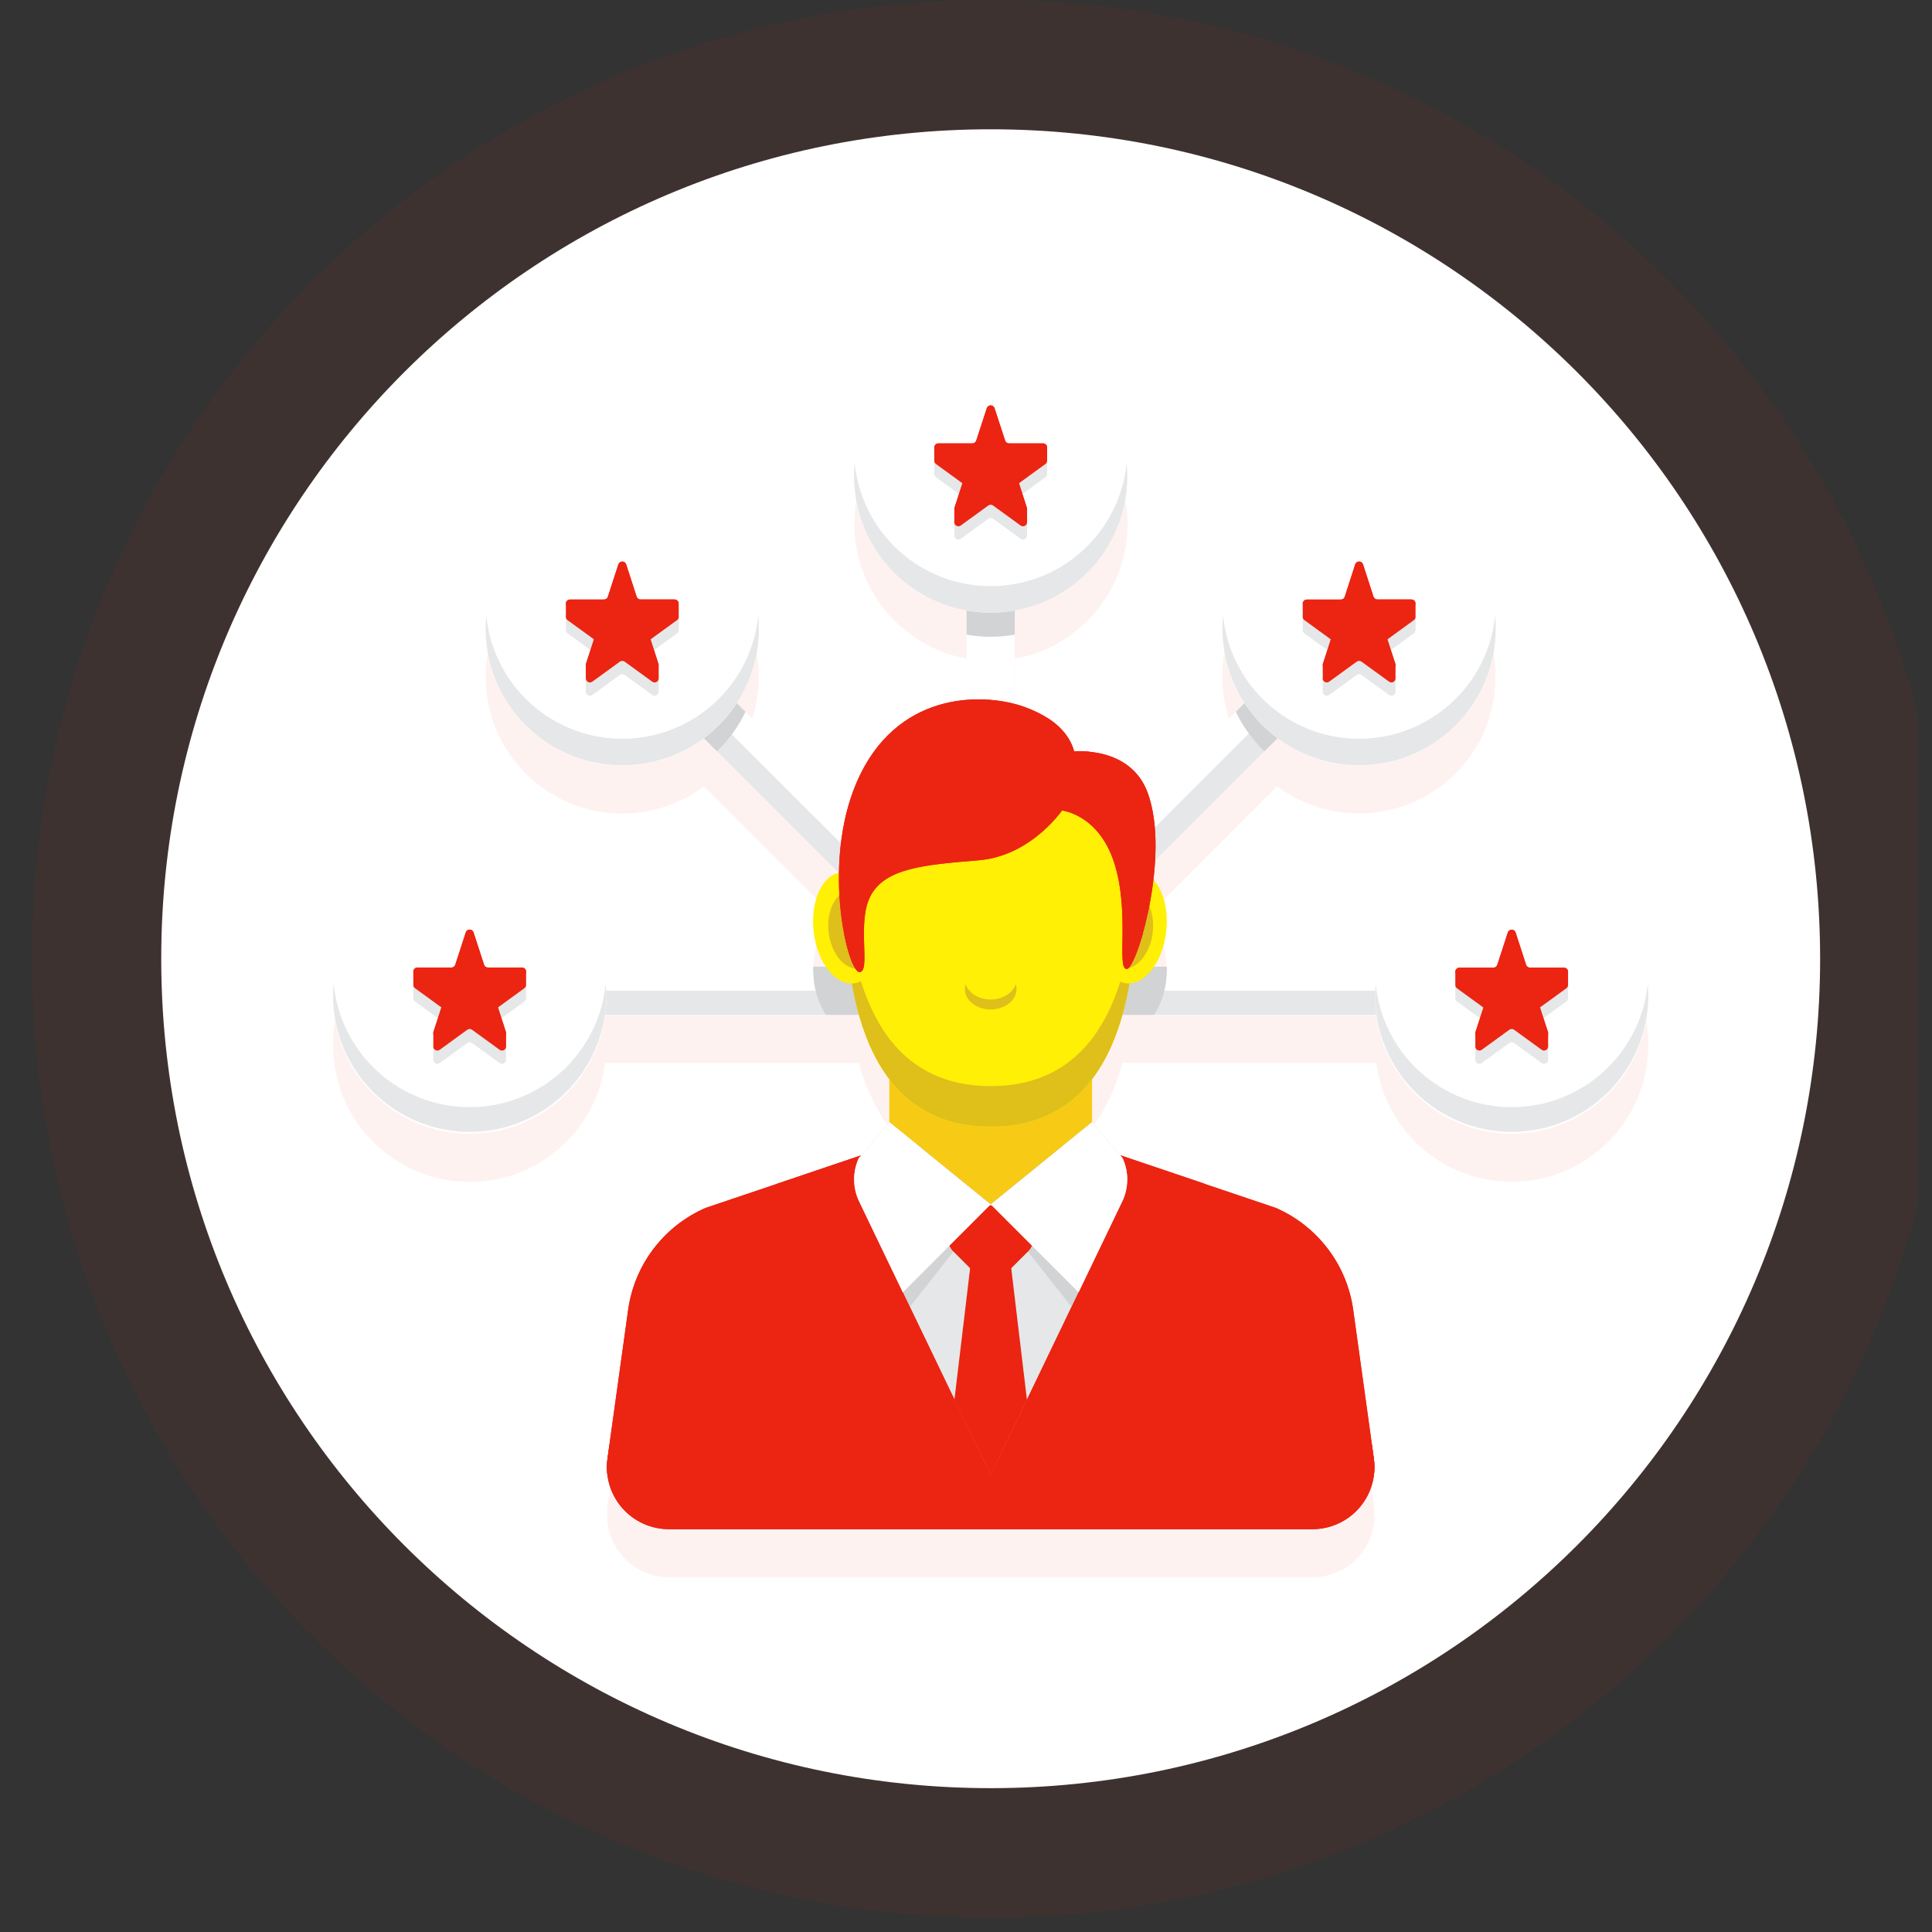 <svg width="86" height="86" viewBox="0 0 86 86" fill="none" xmlns="http://www.w3.org/2000/svg">
<rect x="0" y="0" width="86" height="86" fill="#333333" stroke="none"/>
<g clip-path="url(#clip0_3_15)">
<path d="M44.099 85.352C67.668 85.352 86.775 66.245 86.775 42.676C86.775 19.107 67.668 0 44.099 0C20.529 0 1.423 19.107 1.423 42.676C1.423 66.245 20.529 85.352 44.099 85.352Z" fill="#EC2412" fill-opacity="0.06"/>
<path d="M44.099 79.597C64.49 79.597 81.02 63.067 81.02 42.676C81.02 22.285 64.49 5.755 44.099 5.755C23.708 5.755 7.177 22.285 7.177 42.676C7.177 63.067 23.708 79.597 44.099 79.597Z" fill="white"/>
<path d="M73.371 46.526C73.371 46.492 73.371 46.459 73.371 46.426C73.371 46.359 73.371 46.294 73.371 46.228C73.302 44.758 72.702 43.363 71.683 42.302C70.663 41.24 69.294 40.584 67.828 40.455C66.362 40.327 64.898 40.734 63.709 41.601C62.521 42.469 61.687 43.738 61.362 45.173H51.373C51.67 44.706 51.854 44.175 51.909 43.623C52.023 42.658 51.782 41.775 51.336 41.314C51.337 41.308 51.337 41.302 51.336 41.296C51.336 41.266 51.344 41.236 51.347 41.206C51.35 41.176 51.347 41.161 51.355 41.138L51.364 41.046L51.371 40.98C51.371 40.948 51.377 40.916 51.379 40.884L51.386 40.821C51.386 40.786 51.391 40.75 51.393 40.714C51.395 40.677 51.393 40.677 51.393 40.659C51.393 40.616 51.4 40.573 51.402 40.529C51.402 40.52 51.402 40.51 51.402 40.5V40.453L56.851 35.004C57.818 35.725 58.978 36.142 60.182 36.201C60.29 36.206 60.391 36.209 60.495 36.209C61.294 36.21 62.085 36.053 62.823 35.748C63.562 35.442 64.232 34.993 64.796 34.427C64.876 34.348 64.952 34.266 65.026 34.184C65.049 34.158 65.072 34.13 65.096 34.103C65.145 34.047 65.193 33.99 65.24 33.932L65.317 33.832C65.358 33.778 65.399 33.725 65.439 33.67C65.465 33.635 65.489 33.598 65.514 33.563C65.55 33.508 65.587 33.456 65.621 33.4L65.691 33.293C65.724 33.237 65.757 33.185 65.788 33.124C65.81 33.088 65.831 33.05 65.852 33.017C65.883 32.958 65.914 32.898 65.943 32.838C65.961 32.803 65.979 32.767 65.995 32.731C66.028 32.663 66.058 32.595 66.086 32.526C66.099 32.497 66.112 32.469 66.124 32.44C66.164 32.342 66.202 32.243 66.231 32.143C66.266 32.045 66.297 31.945 66.327 31.845C66.335 31.815 66.343 31.784 66.35 31.754C66.371 31.683 66.389 31.611 66.406 31.54C66.415 31.503 66.422 31.466 66.431 31.432C66.445 31.366 66.459 31.3 66.47 31.234C66.478 31.195 66.484 31.156 66.49 31.117C66.5 31.052 66.51 30.987 66.519 30.922C66.519 30.883 66.528 30.844 66.532 30.804C66.54 30.738 66.545 30.672 66.551 30.606C66.551 30.567 66.557 30.529 66.559 30.491C66.559 30.421 66.566 30.352 66.567 30.282V30.175C66.567 30.094 66.567 30.014 66.567 29.933C66.567 29.91 66.567 29.886 66.567 29.863C66.495 28.299 65.823 26.824 64.692 25.743C63.56 24.662 62.055 24.059 60.49 24.059C58.925 24.059 57.421 24.662 56.289 25.743C55.157 26.824 54.486 28.299 54.414 29.863C54.414 29.886 54.414 29.911 54.414 29.934C54.414 30.015 54.414 30.094 54.414 30.175C54.414 30.21 54.414 30.244 54.414 30.282C54.414 30.35 54.414 30.42 54.422 30.49C54.422 30.528 54.428 30.567 54.431 30.605C54.431 30.671 54.442 30.736 54.448 30.802C54.448 30.841 54.458 30.882 54.463 30.922C54.472 30.986 54.481 31.051 54.491 31.116C54.497 31.155 54.504 31.194 54.511 31.234C54.523 31.299 54.537 31.365 54.551 31.43C54.559 31.468 54.567 31.505 54.576 31.537C54.592 31.608 54.611 31.679 54.63 31.752L54.655 31.844C54.684 31.943 54.715 32.041 54.749 32.139V32.144C54.785 32.244 54.822 32.343 54.863 32.441C54.875 32.47 54.888 32.499 54.901 32.528C54.929 32.596 54.96 32.664 54.991 32.732L55.044 32.839C55.073 32.898 55.103 32.958 55.135 33.017L55.198 33.13C55.23 33.185 55.262 33.237 55.296 33.297C55.319 33.334 55.342 33.371 55.366 33.404C55.376 33.418 55.383 33.432 55.393 33.446L55.006 33.833L51.162 37.677C51.156 37.66 51.151 37.644 51.147 37.628C51.142 37.612 51.137 37.597 51.132 37.582C51.118 37.538 51.103 37.495 51.087 37.452C51.02 37.265 50.933 37.085 50.828 36.916C50.771 36.824 50.708 36.737 50.639 36.653C50.593 36.597 50.547 36.546 50.499 36.493C50.451 36.441 50.419 36.413 50.377 36.376C50.318 36.322 50.257 36.274 50.194 36.226C50.132 36.179 50.057 36.127 49.985 36.083C49.897 36.029 49.806 35.98 49.712 35.935C49.337 35.761 48.936 35.653 48.525 35.613L48.428 35.605H48.4H48.324H48.307H48.224H47.973H47.922H47.869H47.84H47.834H47.819H47.811L47.798 35.562L47.791 35.541L47.766 35.461L47.759 35.445C47.743 35.4 47.726 35.356 47.708 35.312V35.301L47.698 35.28L47.692 35.265C47.679 35.236 47.664 35.207 47.649 35.177L47.642 35.164C47.62 35.121 47.596 35.078 47.572 35.036C47.572 35.031 47.564 35.024 47.56 35.018L47.551 35.005V34.996C47.53 34.963 47.508 34.931 47.486 34.899L47.48 34.891C47.452 34.851 47.422 34.81 47.388 34.77L47.371 34.748L47.364 34.739C47.299 34.661 47.229 34.587 47.156 34.516L47.132 34.494C47.091 34.456 47.05 34.419 47.007 34.386L46.995 34.377C46.954 34.342 46.911 34.309 46.867 34.277L46.839 34.256C46.792 34.22 46.743 34.186 46.692 34.148L46.666 34.131C46.62 34.101 46.571 34.071 46.522 34.042L46.493 34.024C46.437 33.992 46.386 33.961 46.321 33.93L46.283 33.909L46.112 33.826L46.089 33.815C46.024 33.785 45.958 33.756 45.89 33.727L45.842 33.708C45.771 33.679 45.7 33.651 45.628 33.624C45.49 33.574 45.339 33.528 45.179 33.485V29.32C45.86 29.199 46.514 28.962 47.115 28.62C47.222 28.561 47.32 28.499 47.419 28.434C47.694 28.256 47.954 28.056 48.197 27.836C48.341 27.705 48.479 27.568 48.61 27.423C48.675 27.351 48.739 27.277 48.801 27.202C49.703 26.115 50.196 24.746 50.196 23.334C50.196 23.317 50.196 23.301 50.196 23.285C50.196 23.202 50.196 23.118 50.189 23.035C50.111 21.476 49.438 20.007 48.307 18.931C47.176 17.855 45.675 17.255 44.114 17.255C42.553 17.255 41.051 17.855 39.92 18.931C38.79 20.007 38.116 21.476 38.038 23.035C38.038 23.115 38.038 23.194 38.032 23.274C38.032 23.294 38.032 23.313 38.032 23.332C38.031 24.745 38.524 26.114 39.426 27.201C39.488 27.276 39.552 27.35 39.618 27.422C39.748 27.567 39.886 27.704 40.03 27.835C40.273 28.055 40.533 28.255 40.808 28.433C40.908 28.497 41.008 28.56 41.112 28.619C41.706 28.959 42.353 29.196 43.026 29.32V33.297C41.357 33.433 39.477 34.25 38.322 36.561C38.276 36.651 38.233 36.743 38.191 36.837L38.172 36.879C38.133 36.968 38.095 37.057 38.059 37.148C38.052 37.165 38.046 37.182 38.038 37.199C38.002 37.29 37.967 37.381 37.931 37.472L37.919 37.508C37.887 37.599 37.857 37.69 37.828 37.781C37.828 37.79 37.823 37.798 37.821 37.807C37.791 37.901 37.764 37.996 37.737 38.09C37.737 38.108 37.727 38.125 37.723 38.142C37.707 38.202 37.692 38.259 37.677 38.318L33.182 33.827L32.796 33.441L32.822 33.4C32.845 33.362 32.869 33.326 32.891 33.293C32.926 33.237 32.958 33.185 32.99 33.124L33.052 33.017C33.084 32.958 33.114 32.898 33.144 32.838C33.161 32.803 33.18 32.767 33.196 32.731C33.228 32.662 33.258 32.594 33.288 32.525C33.3 32.497 33.313 32.469 33.325 32.44C33.404 32.245 33.474 32.046 33.534 31.843C33.542 31.813 33.55 31.783 33.558 31.753C33.578 31.681 33.597 31.61 33.613 31.538C33.621 31.502 33.629 31.466 33.638 31.431C33.652 31.366 33.666 31.299 33.677 31.233C33.685 31.194 33.691 31.156 33.698 31.116C33.707 31.052 33.717 30.986 33.725 30.921C33.731 30.881 33.736 30.843 33.74 30.803C33.747 30.736 33.753 30.671 33.759 30.605C33.759 30.566 33.764 30.528 33.766 30.49C33.766 30.42 33.773 30.35 33.775 30.281C33.775 30.246 33.775 30.212 33.775 30.174C33.775 30.093 33.775 30.013 33.775 29.933C33.775 29.909 33.775 29.885 33.775 29.861C33.703 28.298 33.031 26.823 31.9 25.742C30.768 24.661 29.263 24.058 27.698 24.058C26.134 24.058 24.629 24.661 23.497 25.742C22.365 26.823 21.694 28.298 21.622 29.861C21.622 29.885 21.622 29.909 21.622 29.931C21.622 30.013 21.622 30.093 21.622 30.174V30.281C21.622 30.35 21.622 30.42 21.629 30.49C21.629 30.528 21.629 30.566 21.638 30.605C21.638 30.671 21.649 30.736 21.656 30.803C21.656 30.843 21.665 30.881 21.67 30.921C21.679 30.986 21.688 31.052 21.699 31.116C21.706 31.156 21.711 31.194 21.718 31.233C21.73 31.299 21.744 31.365 21.758 31.431C21.767 31.468 21.774 31.505 21.783 31.538C21.8 31.609 21.818 31.681 21.838 31.753C21.846 31.783 21.853 31.814 21.862 31.844C21.892 31.944 21.923 32.044 21.957 32.142C21.992 32.242 22.03 32.34 22.07 32.439C22.082 32.468 22.095 32.496 22.108 32.525C22.137 32.594 22.166 32.662 22.199 32.73C22.215 32.765 22.233 32.8 22.251 32.837C22.281 32.896 22.311 32.956 22.342 33.015C22.363 33.053 22.384 33.09 22.406 33.128C22.437 33.183 22.47 33.235 22.503 33.294C22.537 33.353 22.549 33.37 22.574 33.406C22.608 33.461 22.645 33.514 22.681 33.568C22.706 33.605 22.731 33.641 22.757 33.675C22.796 33.729 22.836 33.783 22.878 33.835L22.956 33.937C23.001 33.994 23.049 34.05 23.097 34.105L23.169 34.189C23.242 34.27 23.316 34.349 23.393 34.426C23.393 34.426 23.393 34.426 23.399 34.431C24.43 35.467 25.8 36.096 27.258 36.202C28.716 36.308 30.163 35.885 31.333 35.009L36.786 40.459L37.329 41.001C36.561 41.178 36.069 42.32 36.223 43.627C36.278 44.179 36.462 44.71 36.759 45.178H26.835C26.511 43.742 25.677 42.473 24.488 41.605C23.299 40.738 21.836 40.331 20.37 40.46C18.904 40.589 17.534 41.245 16.515 42.306C15.495 43.367 14.895 44.763 14.826 46.233C14.826 46.271 14.826 46.311 14.826 46.35C14.826 46.41 14.826 46.47 14.826 46.53C14.826 47.329 14.983 48.12 15.289 48.858C15.595 49.596 16.043 50.267 16.608 50.831C17.173 51.396 17.843 51.844 18.582 52.15C19.32 52.456 20.111 52.613 20.91 52.613C22.386 52.612 23.811 52.076 24.92 51.102C26.03 50.129 26.747 48.785 26.939 47.322H38.232C38.46 48.18 38.814 48.999 39.281 49.753C39.355 49.869 39.433 49.981 39.514 50.092L39.586 50.186V52.105L40.882 53.152L39.582 52.099L38.332 53.575L31.41 55.912C30.494 56.311 29.695 56.938 29.091 57.733C28.486 58.528 28.096 59.465 27.957 60.454L27.038 67.071V67.104C27.031 67.158 27.026 67.212 27.022 67.264C27.022 67.279 27.022 67.294 27.022 67.309C27.022 67.366 27.022 67.416 27.022 67.478V67.498C27.024 67.633 27.036 67.767 27.058 67.9C27.07 67.974 27.085 68.048 27.103 68.121C27.253 68.718 27.598 69.249 28.084 69.627C28.57 70.006 29.168 70.211 29.784 70.211H58.423C59.039 70.211 59.637 70.006 60.123 69.627C60.609 69.249 60.954 68.718 61.104 68.121C61.122 68.048 61.137 67.974 61.149 67.9C61.171 67.767 61.183 67.633 61.185 67.498V67.478C61.185 67.422 61.185 67.37 61.185 67.309C61.185 67.294 61.185 67.279 61.185 67.264C61.185 67.212 61.175 67.157 61.169 67.104V67.071L60.25 60.454C60.11 59.465 59.719 58.529 59.114 57.734C58.51 56.939 57.712 56.312 56.797 55.912L53.622 54.84C53.622 54.84 53.622 54.84 53.622 54.833L52.394 54.418L49.94 53.59V53.598L49.874 53.576L48.624 52.1L47.315 53.152L48.615 52.099V50.182C49.012 49.65 49.337 49.068 49.58 48.45C49.607 48.385 49.633 48.319 49.657 48.253C49.708 48.121 49.756 47.987 49.801 47.851C49.823 47.783 49.846 47.716 49.866 47.647C49.901 47.54 49.933 47.433 49.964 47.319H61.261C61.37 48.154 61.652 48.958 62.089 49.678C62.139 49.762 62.196 49.844 62.247 49.925C62.684 50.572 63.242 51.13 63.89 51.567C63.971 51.622 64.053 51.675 64.137 51.726C65.087 52.303 66.178 52.608 67.291 52.606C68.681 52.608 70.031 52.13 71.111 51.254C71.205 51.178 71.298 51.101 71.387 51.019C72.012 50.45 72.512 49.756 72.854 48.982C73.196 48.208 73.372 47.371 73.371 46.526Z" fill="#EC2412" fill-opacity="0.06"/>
<path d="M67.291 43.029H20.907V45.173H67.291V43.029Z" fill="white"/>
<path d="M67.292 44.101H20.907V45.173H67.292V44.101Z" fill="#E6E7E8"/>
<path d="M45.171 20.777H43.026V44.108H45.171V20.777Z" fill="white"/>
<path d="M44.859 43.346L43.343 44.864L31.912 33.44L26.941 28.472L28.456 26.956L33.186 31.682L44.859 43.346Z" fill="white"/>
<path d="M27.649 27.765L28.457 26.956V26.954L26.941 28.472L43.343 44.864L44.05 44.156L27.649 27.765Z" fill="#E6E7E8"/>
<path d="M61.256 28.472L56.286 33.442L44.863 44.866L43.346 43.349L59.74 26.956L61.256 28.472Z" fill="white"/>
<path d="M60.513 27.727L44.119 44.12L44.863 44.865L61.257 28.471L60.513 27.727Z" fill="#E6E7E8"/>
<path d="M51.939 43.029C51.945 43.227 51.937 43.426 51.913 43.623C51.858 44.174 51.674 44.705 51.377 45.173H36.762C36.465 44.705 36.282 44.174 36.226 43.623C36.203 43.426 36.194 43.227 36.2 43.029H51.939Z" fill="#D1D3D4"/>
<path d="M58.423 68.066H29.774C29.38 68.066 28.99 67.981 28.631 67.818C28.272 67.654 27.952 67.416 27.693 67.118C27.434 66.821 27.242 66.471 27.129 66.093C27.017 65.715 26.987 65.317 27.041 64.927L27.96 58.31C28.098 57.32 28.487 56.382 29.092 55.587C29.697 54.791 30.496 54.165 31.413 53.767L34.593 52.695L35.821 52.279L38.274 51.45L39.584 51.008H48.611L56.783 53.767C57.7 54.165 58.499 54.791 59.104 55.587C59.709 56.382 60.099 57.32 60.236 58.31L61.155 64.927C61.209 65.317 61.179 65.715 61.067 66.093C60.954 66.471 60.762 66.82 60.503 67.118C60.245 67.415 59.925 67.654 59.566 67.818C59.207 67.981 58.817 68.066 58.423 68.066Z" fill="#EC2412"/>
<path d="M27.96 59.212C28.098 58.223 28.487 57.285 29.092 56.49C29.697 55.694 30.496 55.068 31.413 54.67L39.586 51.91H48.612L56.785 54.67C57.701 55.068 58.501 55.694 59.105 56.49C59.71 57.285 60.1 58.223 60.237 59.212L61.145 65.753C61.19 65.479 61.194 65.2 61.156 64.924L60.237 58.307C60.1 57.318 59.71 56.38 59.105 55.585C58.501 54.789 57.701 54.163 56.785 53.765L48.612 51.008H39.586L31.413 53.767C30.496 54.165 29.697 54.791 29.092 55.587C28.487 56.382 28.098 57.32 27.96 58.31L27.041 64.927C27.003 65.202 27.007 65.481 27.052 65.755L27.96 59.212Z" fill="#EC2412"/>
<path d="M61.067 64.291C60.898 64.861 60.55 65.361 60.073 65.717C59.596 66.073 59.018 66.266 58.423 66.266H29.774C29.18 66.266 28.602 66.074 28.125 65.719C27.649 65.365 27.3 64.865 27.13 64.296L27.041 64.932C26.987 65.323 27.017 65.721 27.129 66.099C27.242 66.477 27.434 66.826 27.693 67.124C27.952 67.421 28.272 67.66 28.631 67.823C28.99 67.987 29.38 68.072 29.774 68.072H58.423C58.817 68.072 59.207 67.987 59.566 67.823C59.925 67.66 60.245 67.421 60.504 67.124C60.763 66.826 60.955 66.477 61.068 66.099C61.18 65.721 61.21 65.323 61.156 64.932L61.067 64.291Z" fill="#EC2412"/>
<path d="M49.974 51.562L48.612 49.953L44.099 53.613L39.585 49.957L38.224 51.565C38.085 51.867 38.014 52.195 38.017 52.527C38.02 52.859 38.097 53.187 38.241 53.486L42.49 62.305L44.099 65.659L49.956 53.483C50.101 53.184 50.177 52.857 50.18 52.525C50.183 52.192 50.113 51.864 49.974 51.562Z" fill="#E6E7E8"/>
<path d="M45.712 62.305L44.94 55.838H44.099H43.257L42.485 62.305L44.099 65.659L45.712 62.305Z" fill="#EC2412"/>
<path d="M39.585 45.669V48.6V49.955L44.099 53.611L48.612 49.955V45.669H39.585Z" fill="#F7CB15"/>
<path d="M44.099 53.613L40.498 58.176L38.246 53.488C38.101 53.187 38.023 52.858 38.02 52.525C38.017 52.191 38.087 51.861 38.227 51.558L39.588 49.949L44.099 53.613Z" fill="#D1D3D4"/>
<path d="M44.099 53.613L47.699 58.176L49.951 53.488C50.097 53.187 50.174 52.858 50.177 52.525C50.181 52.191 50.11 51.861 49.97 51.558L48.61 49.949L44.099 53.613Z" fill="#D1D3D4"/>
<path d="M42.448 54.718L43.1 54.066C43.232 53.934 43.388 53.831 43.56 53.76C43.732 53.689 43.916 53.653 44.101 53.654C44.287 53.654 44.471 53.691 44.642 53.763C44.814 53.834 44.969 53.938 45.1 54.07L45.75 54.72C45.816 54.785 45.867 54.862 45.903 54.948C45.938 55.033 45.956 55.124 45.956 55.217C45.956 55.309 45.938 55.4 45.903 55.485C45.867 55.571 45.816 55.648 45.75 55.713L44.596 56.867C44.465 56.999 44.286 57.073 44.1 57.073C43.913 57.073 43.735 56.999 43.603 56.867L42.448 55.712C42.316 55.58 42.242 55.401 42.242 55.215C42.242 55.029 42.316 54.85 42.448 54.718Z" fill="#EC2412"/>
<path d="M45.505 54.471L44.551 55.425C44.431 55.544 44.268 55.611 44.099 55.611C43.929 55.611 43.767 55.544 43.646 55.425L42.692 54.471L42.403 54.758C42.284 54.879 42.217 55.041 42.217 55.211C42.217 55.38 42.284 55.543 42.403 55.663L43.646 56.906C43.767 57.025 43.929 57.092 44.099 57.092C44.268 57.092 44.431 57.025 44.551 56.906L45.794 55.663C45.913 55.543 45.98 55.38 45.98 55.211C45.98 55.041 45.913 54.879 45.794 54.758L45.505 54.471Z" fill="#EC2412"/>
<path d="M38.241 54.386C38.026 53.941 37.964 53.438 38.064 52.955C38.03 52.785 38.014 52.612 38.019 52.439L35.822 53.184L34.594 53.599C34.444 53.966 34.372 54.632 34.74 55.81C35.435 58.036 35.705 58.638 35.705 58.638L37.661 58.423L36.397 60.115C37.193 61.316 38.067 62.462 39.014 63.547C40.775 65.515 44.099 66.563 44.099 66.563L42.49 63.208L38.241 54.386Z" fill="#EC2412"/>
<path d="M44.098 65.659L43.843 65.129H43.504V66.317H44.693V65.129H44.353L44.098 65.659Z" fill="#EC2412"/>
<path d="M44.099 65.661C44.099 65.661 40.775 64.614 39.014 62.637C38.067 61.552 37.193 60.406 36.397 59.206L37.665 57.515L35.709 57.73C35.709 57.73 35.438 57.128 34.744 54.902C34.376 53.722 34.448 53.058 34.597 52.692L35.826 52.276L38.279 51.447L38.228 51.56C38.089 51.861 38.019 52.19 38.022 52.522C38.025 52.854 38.101 53.181 38.245 53.48L42.49 62.305L44.099 65.661Z" fill="#EC2412"/>
<path d="M53.607 53.592L52.379 53.176L50.178 52.434C50.183 52.606 50.169 52.778 50.135 52.947C50.236 53.432 50.173 53.935 49.959 54.381L45.715 63.202L44.099 66.558C44.099 66.558 47.423 65.51 49.183 63.534C50.13 62.449 51.005 61.303 51.801 60.102L50.538 58.41L52.493 58.625C52.493 58.625 52.764 58.023 53.458 55.797C53.828 54.624 53.757 53.957 53.607 53.592Z" fill="#EC2412"/>
<path d="M44.099 65.655C44.099 65.655 47.423 64.607 49.183 62.631C50.13 61.546 51.005 60.4 51.801 59.2L50.538 57.509L52.493 57.723C52.493 57.723 52.764 57.12 53.458 54.895C53.826 53.715 53.754 53.051 53.605 52.685L52.377 52.27L49.923 51.441L49.975 51.553C50.114 51.855 50.184 52.184 50.181 52.516C50.178 52.848 50.102 53.176 49.957 53.475L45.715 62.298L44.099 65.655Z" fill="#EC2412"/>
<path d="M50.568 39.983C50.568 43.804 49.875 50.152 44.099 50.152C38.322 50.152 37.63 43.804 37.63 39.983C37.63 36.161 38.232 33.062 44.099 33.062C49.965 33.062 50.568 36.16 50.568 39.983Z" fill="#FFF005"/>
<path d="M44.099 48.346C38.759 48.346 37.764 42.923 37.644 39.084C37.634 39.378 37.63 39.678 37.63 39.983C37.63 43.804 38.322 50.152 44.099 50.152C49.875 50.152 50.568 43.804 50.568 39.983C50.568 39.678 50.568 39.378 50.554 39.084C50.434 42.923 49.438 48.346 44.099 48.346Z" fill="#DFBF1A"/>
<path d="M38.005 43.773C38.832 43.676 39.372 42.493 39.213 41.129C39.053 39.766 38.254 38.739 37.427 38.836C36.601 38.933 36.06 40.117 36.22 41.48C36.38 42.843 37.179 43.87 38.005 43.773Z" fill="#FFF005"/>
<path d="M51.911 41.477C52.071 40.113 51.53 38.929 50.704 38.833C49.878 38.736 49.078 39.763 48.919 41.126C48.759 42.489 49.299 43.673 50.126 43.77C50.952 43.867 51.752 42.84 51.911 41.477Z" fill="#FFF005"/>
<path d="M37.947 41.507C37.866 40.874 37.875 40.233 37.974 39.602C37.938 39.6 37.902 39.6 37.867 39.602C37.211 39.679 36.772 40.53 36.886 41.503C36.999 42.475 37.624 43.203 38.279 43.125C38.293 43.125 38.306 43.12 38.32 43.118C38.134 42.597 38.008 42.057 37.947 41.507Z" fill="#DFBF1A"/>
<path d="M50.25 41.507C50.331 40.874 50.322 40.233 50.223 39.602C50.259 39.6 50.295 39.6 50.331 39.602C50.986 39.679 51.425 40.53 51.312 41.503C51.271 41.897 51.131 42.274 50.904 42.599C50.808 42.734 50.689 42.853 50.554 42.95C50.454 43.019 50.257 43.145 50.13 43.12C50.142 43.037 50.129 42.952 50.094 42.876C50.085 42.856 50.073 42.836 50.065 42.815C49.984 42.631 50.098 42.386 50.136 42.204C50.185 41.977 50.222 41.742 50.25 41.507Z" fill="#DFBF1A"/>
<path d="M47.373 35.943C47.373 35.943 45.979 38.095 43.566 38.294C41.152 38.492 39.446 38.64 38.774 39.831C38.101 41.023 38.791 43.269 38.255 43.269C37.719 43.269 36.468 38.122 38.322 34.416C40.176 30.711 43.898 30.845 45.619 31.474C47.34 32.104 47.903 33.095 47.903 34.123C47.891 34.766 47.709 35.394 47.373 35.943Z" fill="#EC2412"/>
<path d="M46.672 31.988C46.894 32.36 47.008 32.786 47.002 33.22C46.991 33.864 46.808 34.493 46.473 35.043C46.473 35.043 45.079 37.195 42.665 37.393C40.251 37.591 38.545 37.739 37.873 38.932C37.458 39.667 37.561 40.804 37.576 41.566C37.776 42.599 38.063 43.271 38.257 43.271C38.793 43.271 38.102 41.026 38.776 39.834C39.449 38.641 41.149 38.494 43.562 38.294C45.976 38.093 47.37 35.943 47.37 35.943C47.706 35.394 47.889 34.764 47.9 34.12C47.903 33.347 47.578 32.584 46.672 31.988Z" fill="#EC2412"/>
<path d="M47.816 33.455C47.816 33.455 50.322 33.181 51.092 35.301C52.109 38.1 50.6 43.129 50.146 43.129C49.693 43.129 50.296 40.662 49.61 38.453C48.924 36.245 47.273 36.076 47.273 36.076L47.816 33.455Z" fill="#EC2412"/>
<path d="M50.515 37.557C49.832 35.349 48.179 35.179 48.179 35.179L48.53 33.468C48.293 33.442 48.054 33.438 47.816 33.457L47.28 36.082C47.28 36.082 48.933 36.252 49.617 38.459C50.302 40.666 49.697 43.134 50.154 43.134C50.313 43.134 50.604 42.509 50.869 41.578C50.854 40.699 50.984 39.067 50.515 37.557Z" fill="#EC2412"/>
<path d="M38.502 34.868C40.356 31.159 44.078 31.296 45.799 31.924C46.871 32.318 47.497 32.852 47.813 33.448C47.599 32.673 46.955 31.963 45.619 31.474C43.897 30.845 40.176 30.709 38.322 34.416C36.726 37.608 37.43 41.867 38.001 42.988C37.489 41.438 37.073 37.725 38.502 34.868Z" fill="#EC2412"/>
<path d="M51.092 35.303C50.318 33.183 47.816 33.455 47.816 33.455L47.725 33.896C48.313 33.88 50.176 33.976 50.822 35.752C51.647 38.023 50.808 41.767 50.22 43.095C50.747 42.645 52.059 37.965 51.092 35.303Z" fill="#EC2412"/>
<path d="M44.099 44.492C43.562 44.492 43.108 44.2 42.983 43.805C42.96 43.877 42.948 43.951 42.948 44.026C42.948 44.527 43.463 44.933 44.099 44.933C44.734 44.933 45.249 44.527 45.249 44.026C45.249 43.951 45.237 43.877 45.214 43.805C45.089 44.2 44.635 44.492 44.099 44.492Z" fill="#DFBF1A"/>
<path d="M44.099 53.613L40.186 57.527L38.244 53.486C38.099 53.185 38.021 52.856 38.018 52.523C38.015 52.189 38.085 51.859 38.225 51.556L39.585 49.947L44.099 53.613Z" fill="white"/>
<path d="M44.099 53.613L48.012 57.527L49.953 53.488C50.099 53.187 50.176 52.858 50.179 52.525C50.183 52.191 50.112 51.861 49.972 51.558L48.612 49.949L44.099 53.613Z" fill="white"/>
<path d="M45.171 20.777V28.25C44.462 28.376 43.736 28.376 43.026 28.25V20.777H45.171Z" fill="#D1D3D4"/>
<path d="M44.099 27.272C47.458 27.272 50.182 24.549 50.182 21.189C50.182 17.829 47.458 15.106 44.099 15.106C40.739 15.106 38.016 17.829 38.016 21.189C38.016 24.549 40.739 27.272 44.099 27.272Z" fill="white"/>
<path d="M44.099 26.092C42.587 26.092 41.13 25.53 40.011 24.514C38.892 23.499 38.191 22.103 38.045 20.599C38.025 20.793 38.016 20.989 38.016 21.189C38.016 22.802 38.657 24.349 39.797 25.49C40.938 26.631 42.485 27.272 44.099 27.272C45.712 27.272 47.259 26.631 48.4 25.49C49.541 24.349 50.182 22.802 50.182 21.189C50.182 20.989 50.172 20.793 50.153 20.599C50.006 22.103 49.305 23.499 48.186 24.514C47.067 25.53 45.61 26.092 44.099 26.092Z" fill="#E6E7E8"/>
<path d="M42.478 23.821C42.478 23.825 42.478 23.829 42.478 23.833C42.478 23.867 42.487 23.9 42.505 23.928C42.522 23.957 42.547 23.981 42.577 23.996C42.607 24.011 42.64 24.018 42.674 24.016C42.707 24.013 42.739 24.002 42.767 23.982L43.991 23.092C44.022 23.069 44.06 23.057 44.099 23.057C44.137 23.057 44.175 23.069 44.206 23.092L45.43 23.982C45.458 24.002 45.49 24.013 45.523 24.016C45.557 24.018 45.59 24.011 45.62 23.996C45.65 23.981 45.675 23.957 45.692 23.928C45.71 23.9 45.719 23.867 45.719 23.833C45.719 23.829 45.719 23.825 45.719 23.821V23.268C45.719 23.264 45.719 23.26 45.719 23.256C45.72 23.234 45.717 23.211 45.71 23.19L45.357 22.102L46.537 21.244C46.562 21.226 46.581 21.203 46.594 21.176C46.608 21.149 46.614 21.119 46.612 21.089V20.512C46.613 20.488 46.608 20.464 46.6 20.441C46.591 20.419 46.578 20.398 46.56 20.38C46.543 20.363 46.523 20.349 46.501 20.34C46.478 20.33 46.454 20.326 46.43 20.326H44.912C44.874 20.326 44.837 20.314 44.806 20.291C44.775 20.268 44.752 20.237 44.74 20.2L44.271 18.765C44.26 18.728 44.236 18.696 44.206 18.673C44.175 18.651 44.137 18.639 44.099 18.639C44.06 18.639 44.023 18.651 43.992 18.673C43.961 18.696 43.938 18.728 43.926 18.765L43.455 20.2C43.443 20.237 43.42 20.268 43.389 20.291C43.358 20.314 43.321 20.326 43.283 20.326H41.771C41.746 20.326 41.722 20.33 41.7 20.34C41.677 20.349 41.657 20.363 41.64 20.38C41.623 20.398 41.61 20.419 41.601 20.441C41.592 20.464 41.588 20.488 41.588 20.512V21.09C41.587 21.12 41.593 21.15 41.606 21.177C41.619 21.204 41.639 21.227 41.663 21.245L42.843 22.103L42.49 23.189C42.483 23.21 42.48 23.233 42.482 23.255C42.481 23.259 42.481 23.263 42.482 23.267L42.478 23.821Z" fill="#E6E7E8"/>
<path d="M42.478 23.232C42.478 23.235 42.478 23.239 42.478 23.243C42.478 23.277 42.487 23.31 42.505 23.339C42.522 23.367 42.547 23.391 42.577 23.406C42.607 23.422 42.64 23.428 42.674 23.426C42.707 23.424 42.739 23.412 42.767 23.392L43.991 22.503C44.022 22.48 44.06 22.467 44.099 22.467C44.137 22.467 44.175 22.48 44.206 22.503L45.43 23.392C45.458 23.412 45.49 23.424 45.523 23.426C45.557 23.428 45.59 23.422 45.62 23.406C45.65 23.391 45.675 23.367 45.692 23.339C45.71 23.31 45.719 23.277 45.719 23.243C45.719 23.239 45.719 23.235 45.719 23.232V22.677C45.719 22.673 45.719 22.669 45.719 22.666C45.72 22.643 45.717 22.62 45.71 22.599L45.357 21.511L46.537 20.653C46.562 20.636 46.581 20.612 46.594 20.585C46.608 20.558 46.614 20.528 46.612 20.498V19.923C46.613 19.898 46.608 19.874 46.6 19.851C46.591 19.829 46.578 19.808 46.56 19.791C46.543 19.773 46.523 19.759 46.501 19.75C46.478 19.741 46.454 19.736 46.43 19.736H44.912C44.874 19.736 44.837 19.724 44.806 19.701C44.775 19.679 44.752 19.647 44.74 19.611L44.271 18.171C44.26 18.134 44.236 18.102 44.206 18.079C44.175 18.057 44.137 18.044 44.099 18.044C44.06 18.044 44.023 18.057 43.992 18.079C43.961 18.102 43.938 18.134 43.926 18.171L43.455 19.611C43.443 19.647 43.42 19.679 43.389 19.701C43.358 19.724 43.321 19.736 43.283 19.736H41.771C41.746 19.736 41.722 19.741 41.7 19.75C41.677 19.759 41.657 19.773 41.64 19.791C41.623 19.808 41.61 19.829 41.601 19.851C41.592 19.874 41.588 19.898 41.588 19.923V20.501C41.587 20.531 41.593 20.561 41.606 20.587C41.619 20.614 41.639 20.638 41.663 20.655L42.843 21.513L42.49 22.599C42.483 22.62 42.48 22.643 42.482 22.666C42.481 22.669 42.481 22.673 42.482 22.677L42.478 23.232Z" fill="#EC2412"/>
<path d="M44.271 18.171L44.742 19.611C44.754 19.647 44.777 19.679 44.808 19.701C44.839 19.724 44.876 19.736 44.915 19.736H46.429C46.467 19.736 46.504 19.748 46.535 19.771C46.566 19.794 46.589 19.825 46.601 19.862C46.613 19.898 46.613 19.938 46.602 19.974C46.59 20.011 46.567 20.043 46.536 20.065L45.311 20.955C45.28 20.978 45.257 21.01 45.245 21.046C45.233 21.083 45.233 21.122 45.245 21.159L45.707 22.599C45.719 22.636 45.719 22.675 45.707 22.711C45.695 22.748 45.672 22.779 45.641 22.802C45.61 22.825 45.572 22.837 45.534 22.837C45.496 22.837 45.458 22.825 45.427 22.803L44.206 21.913C44.175 21.89 44.137 21.877 44.099 21.877C44.06 21.877 44.022 21.89 43.991 21.913L42.767 22.803C42.736 22.825 42.698 22.837 42.66 22.837C42.622 22.837 42.584 22.825 42.553 22.802C42.522 22.779 42.499 22.748 42.487 22.711C42.475 22.675 42.475 22.636 42.487 22.599L42.955 21.159C42.967 21.122 42.967 21.083 42.955 21.046C42.943 21.01 42.919 20.978 42.888 20.955L41.663 20.065C41.633 20.043 41.61 20.011 41.598 19.974C41.586 19.938 41.586 19.898 41.598 19.862C41.61 19.825 41.633 19.794 41.664 19.771C41.695 19.748 41.732 19.736 41.771 19.736H43.285C43.323 19.736 43.36 19.724 43.391 19.701C43.422 19.679 43.446 19.647 43.457 19.611L43.926 18.171C43.938 18.134 43.961 18.102 43.992 18.079C44.023 18.057 44.06 18.044 44.099 18.044C44.137 18.044 44.175 18.057 44.206 18.079C44.236 18.102 44.26 18.134 44.271 18.171Z" fill="#EC2412"/>
<path d="M61.255 28.472L56.285 33.442L56.196 33.355C55.709 32.869 55.308 32.304 55.01 31.684L59.739 26.956L61.255 28.472Z" fill="#D1D3D4"/>
<path d="M60.498 34.065C63.857 34.065 66.581 31.341 66.581 27.982C66.581 24.622 63.857 21.899 60.498 21.899C57.138 21.899 54.415 24.622 54.415 27.982C54.415 31.341 57.138 34.065 60.498 34.065Z" fill="white"/>
<path d="M64.8 31.103C63.985 31.918 62.955 32.485 61.83 32.738C60.705 32.99 59.531 32.917 58.446 32.529C57.361 32.14 56.408 31.45 55.7 30.541C54.991 29.631 54.556 28.54 54.444 27.392C54.362 28.236 54.458 29.089 54.724 29.894C54.992 30.699 55.424 31.439 55.994 32.068C56.564 32.696 57.26 33.198 58.035 33.541C58.811 33.885 59.65 34.062 60.498 34.062C61.347 34.062 62.186 33.885 62.961 33.541C63.737 33.198 64.432 32.696 65.002 32.068C65.573 31.439 66.005 30.699 66.272 29.894C66.539 29.089 66.635 28.236 66.553 27.392C66.418 28.795 65.798 30.108 64.8 31.103Z" fill="#E6E7E8"/>
<path d="M58.878 30.774V30.785C58.877 30.818 58.886 30.852 58.903 30.881C58.921 30.91 58.946 30.933 58.976 30.949C59.006 30.964 59.039 30.971 59.073 30.968C59.107 30.966 59.139 30.954 59.166 30.934L60.392 30.044C60.423 30.021 60.46 30.009 60.499 30.009C60.537 30.009 60.575 30.021 60.606 30.044L61.832 30.934C61.859 30.954 61.891 30.966 61.925 30.968C61.958 30.971 61.992 30.964 62.022 30.949C62.052 30.933 62.077 30.91 62.094 30.881C62.112 30.852 62.121 30.818 62.12 30.785V30.206C62.121 30.183 62.118 30.161 62.112 30.139L61.758 29.051L62.937 28.193C62.962 28.176 62.981 28.152 62.994 28.125C63.007 28.098 63.013 28.069 63.011 28.039V27.461C63.012 27.436 63.008 27.412 62.999 27.39C62.99 27.367 62.977 27.346 62.96 27.329C62.944 27.311 62.923 27.297 62.901 27.288C62.878 27.279 62.854 27.274 62.83 27.274H61.313C61.274 27.274 61.237 27.262 61.206 27.24C61.174 27.217 61.151 27.185 61.139 27.149L60.672 25.709C60.66 25.672 60.636 25.64 60.605 25.618C60.574 25.595 60.537 25.583 60.498 25.583C60.46 25.583 60.422 25.595 60.392 25.618C60.36 25.64 60.337 25.672 60.325 25.709L59.861 27.151C59.849 27.187 59.826 27.219 59.794 27.242C59.763 27.264 59.726 27.276 59.687 27.276H58.17C58.146 27.276 58.121 27.281 58.099 27.29C58.077 27.3 58.056 27.313 58.039 27.331C58.023 27.348 58.009 27.369 58.001 27.392C57.992 27.414 57.988 27.439 57.989 27.463V28.041C57.987 28.071 57.992 28.101 58.005 28.128C58.019 28.155 58.038 28.178 58.063 28.195L59.242 29.053L58.888 30.141C58.881 30.163 58.879 30.185 58.88 30.208V30.774H58.878Z" fill="#E6E7E8"/>
<path d="M58.878 30.183V30.194C58.877 30.228 58.886 30.261 58.903 30.29C58.921 30.319 58.946 30.342 58.976 30.358C59.006 30.373 59.039 30.38 59.073 30.378C59.107 30.375 59.139 30.363 59.166 30.343L60.392 29.453C60.423 29.43 60.46 29.418 60.499 29.418C60.537 29.418 60.575 29.43 60.606 29.453L61.832 30.343C61.859 30.363 61.891 30.375 61.925 30.378C61.958 30.38 61.992 30.373 62.022 30.358C62.052 30.342 62.077 30.319 62.094 30.29C62.112 30.261 62.121 30.228 62.12 30.194V29.616C62.121 29.593 62.118 29.571 62.112 29.549L61.758 28.461L62.937 27.603C62.962 27.586 62.981 27.563 62.994 27.536C63.007 27.509 63.013 27.479 63.011 27.449V26.871C63.012 26.847 63.008 26.822 62.999 26.8C62.99 26.777 62.977 26.756 62.96 26.739C62.944 26.721 62.923 26.708 62.901 26.698C62.878 26.689 62.854 26.684 62.83 26.684H61.313C61.274 26.684 61.237 26.672 61.206 26.65C61.174 26.627 61.151 26.596 61.139 26.559L60.672 25.119C60.66 25.082 60.636 25.051 60.605 25.028C60.574 25.006 60.537 24.994 60.498 24.994C60.46 24.994 60.422 25.006 60.392 25.028C60.36 25.051 60.337 25.082 60.325 25.119L59.861 26.561C59.849 26.598 59.826 26.629 59.794 26.652C59.763 26.674 59.726 26.687 59.687 26.686H58.17C58.146 26.686 58.121 26.691 58.099 26.701C58.077 26.71 58.056 26.724 58.039 26.741C58.023 26.759 58.009 26.779 58.001 26.802C57.992 26.825 57.988 26.849 57.989 26.873V27.45C57.987 27.48 57.992 27.51 58.005 27.537C58.019 27.564 58.038 27.587 58.063 27.604L59.242 28.462L58.888 29.55C58.881 29.572 58.879 29.595 58.88 29.617V30.184L58.878 30.183Z" fill="#EC2412"/>
<path d="M60.672 25.121L61.139 26.561C61.151 26.598 61.174 26.629 61.206 26.652C61.237 26.674 61.274 26.687 61.313 26.686H62.827C62.865 26.687 62.902 26.699 62.933 26.721C62.964 26.744 62.987 26.776 62.999 26.812C63.011 26.849 63.011 26.888 63 26.925C62.988 26.961 62.965 26.993 62.934 27.016L61.708 27.906C61.678 27.928 61.654 27.96 61.642 27.997C61.631 28.033 61.63 28.073 61.642 28.109L62.113 29.549C62.124 29.586 62.124 29.625 62.112 29.662C62.1 29.698 62.077 29.73 62.046 29.752C62.015 29.775 61.978 29.787 61.94 29.787C61.901 29.788 61.864 29.776 61.833 29.753L60.607 28.863C60.576 28.84 60.538 28.828 60.5 28.828C60.461 28.828 60.424 28.84 60.393 28.863L59.167 29.753C59.136 29.776 59.099 29.788 59.06 29.787C59.022 29.787 58.985 29.775 58.954 29.752C58.923 29.73 58.9 29.698 58.888 29.662C58.876 29.625 58.876 29.586 58.887 29.549L59.355 28.109C59.367 28.073 59.367 28.034 59.355 27.997C59.343 27.96 59.32 27.928 59.289 27.906L58.063 27.021C58.032 26.998 58.009 26.966 57.997 26.93C57.985 26.893 57.985 26.854 57.997 26.818C58.009 26.781 58.032 26.749 58.063 26.727C58.094 26.704 58.132 26.692 58.17 26.692H59.684C59.722 26.692 59.76 26.68 59.791 26.657C59.822 26.635 59.846 26.603 59.858 26.566L60.325 25.126C60.337 25.09 60.359 25.058 60.39 25.035C60.421 25.012 60.458 24.999 60.496 24.998C60.535 24.998 60.572 25.009 60.604 25.031C60.635 25.053 60.659 25.085 60.672 25.121Z" fill="#EC2412"/>
<path d="M33.186 31.682C32.889 32.303 32.488 32.869 32 33.355C31.971 33.384 31.942 33.413 31.912 33.44L26.942 28.472L28.457 26.956L33.186 31.682Z" fill="#D1D3D4"/>
<path d="M27.699 34.065C31.059 34.065 33.782 31.341 33.782 27.982C33.782 24.622 31.059 21.899 27.699 21.899C24.34 21.899 21.616 24.622 21.616 27.982C21.616 31.341 24.34 34.065 27.699 34.065Z" fill="white"/>
<path d="M32 31.103C31.185 31.918 30.155 32.485 29.03 32.738C27.905 32.99 26.732 32.917 25.647 32.529C24.561 32.14 23.609 31.45 22.9 30.541C22.192 29.631 21.756 28.54 21.644 27.392C21.562 28.236 21.658 29.089 21.925 29.894C22.192 30.699 22.625 31.439 23.195 32.068C23.765 32.696 24.46 33.198 25.236 33.541C26.012 33.885 26.851 34.062 27.699 34.062C28.547 34.062 29.386 33.885 30.162 33.541C30.938 33.198 31.633 32.696 32.203 32.068C32.773 31.439 33.206 30.699 33.473 29.894C33.74 29.089 33.835 28.236 33.753 27.392C33.619 28.796 32.999 30.108 32 31.103Z" fill="#E6E7E8"/>
<path d="M26.078 30.774V30.785C26.078 30.818 26.087 30.852 26.104 30.881C26.121 30.91 26.146 30.933 26.176 30.949C26.206 30.964 26.24 30.971 26.273 30.968C26.307 30.966 26.339 30.954 26.367 30.934L27.592 30.044C27.623 30.021 27.661 30.009 27.699 30.009C27.738 30.009 27.776 30.021 27.807 30.044L29.032 30.934C29.059 30.954 29.092 30.966 29.125 30.968C29.159 30.971 29.193 30.964 29.223 30.949C29.253 30.933 29.278 30.91 29.295 30.881C29.312 30.852 29.321 30.818 29.321 30.785V30.206C29.322 30.183 29.319 30.161 29.312 30.139L28.958 29.051L30.138 28.193C30.162 28.176 30.182 28.152 30.195 28.125C30.208 28.098 30.214 28.069 30.212 28.039V27.461C30.213 27.436 30.209 27.412 30.2 27.39C30.191 27.367 30.178 27.346 30.161 27.329C30.144 27.311 30.124 27.297 30.101 27.288C30.079 27.279 30.055 27.274 30.03 27.274H28.513C28.475 27.274 28.437 27.262 28.406 27.24C28.375 27.217 28.352 27.185 28.34 27.149L27.872 25.709C27.86 25.672 27.837 25.64 27.806 25.618C27.775 25.595 27.737 25.583 27.699 25.583C27.66 25.583 27.623 25.595 27.592 25.618C27.561 25.64 27.538 25.672 27.526 25.709L27.058 27.149C27.046 27.185 27.023 27.217 26.992 27.24C26.96 27.262 26.923 27.274 26.884 27.274H25.37C25.346 27.274 25.322 27.279 25.3 27.288C25.277 27.297 25.257 27.311 25.24 27.329C25.223 27.346 25.21 27.367 25.201 27.39C25.192 27.412 25.188 27.436 25.189 27.461V28.039C25.187 28.069 25.193 28.098 25.206 28.125C25.219 28.152 25.239 28.176 25.263 28.193L26.443 29.051L26.085 30.139C26.078 30.161 26.075 30.183 26.076 30.206V30.774H26.078Z" fill="#E6E7E8"/>
<path d="M26.078 30.183V30.194C26.078 30.228 26.087 30.261 26.104 30.29C26.121 30.319 26.146 30.342 26.176 30.358C26.206 30.373 26.24 30.38 26.273 30.378C26.307 30.375 26.339 30.363 26.367 30.343L27.592 29.453C27.623 29.43 27.661 29.418 27.699 29.418C27.738 29.418 27.776 29.43 27.807 29.453L29.032 30.343C29.059 30.363 29.092 30.375 29.125 30.378C29.159 30.38 29.193 30.373 29.223 30.358C29.253 30.342 29.278 30.319 29.295 30.29C29.312 30.261 29.321 30.228 29.321 30.194V29.616C29.322 29.593 29.319 29.571 29.312 29.549L28.958 28.461L30.138 27.603C30.162 27.586 30.182 27.563 30.195 27.536C30.208 27.509 30.214 27.479 30.212 27.449V26.871C30.213 26.847 30.209 26.822 30.2 26.8C30.191 26.777 30.178 26.756 30.161 26.739C30.144 26.721 30.124 26.708 30.101 26.698C30.079 26.689 30.055 26.684 30.03 26.684H28.513C28.475 26.684 28.437 26.672 28.406 26.65C28.375 26.627 28.352 26.596 28.34 26.559L27.872 25.119C27.86 25.082 27.837 25.051 27.806 25.028C27.775 25.006 27.737 24.994 27.699 24.994C27.66 24.994 27.623 25.006 27.592 25.028C27.561 25.051 27.538 25.082 27.526 25.119L27.058 26.559C27.046 26.596 27.023 26.627 26.992 26.65C26.96 26.672 26.923 26.684 26.884 26.684H25.37C25.346 26.684 25.322 26.689 25.3 26.698C25.277 26.708 25.257 26.721 25.24 26.739C25.223 26.756 25.21 26.777 25.201 26.8C25.192 26.822 25.188 26.847 25.189 26.871V27.45C25.187 27.48 25.193 27.51 25.206 27.537C25.219 27.564 25.239 27.587 25.263 27.604L26.443 28.462L26.085 29.549C26.078 29.571 26.075 29.593 26.076 29.616V30.183H26.078Z" fill="#EC2412"/>
<path d="M27.872 25.121L28.336 26.561C28.348 26.598 28.372 26.629 28.403 26.652C28.434 26.674 28.472 26.687 28.51 26.686H30.024C30.062 26.687 30.1 26.699 30.131 26.721C30.162 26.744 30.185 26.776 30.197 26.812C30.209 26.849 30.209 26.888 30.197 26.925C30.185 26.961 30.162 26.993 30.131 27.016L28.906 27.906C28.875 27.928 28.852 27.96 28.84 27.997C28.828 28.034 28.828 28.073 28.84 28.109L29.308 29.549C29.32 29.586 29.319 29.625 29.308 29.662C29.296 29.698 29.273 29.73 29.241 29.752C29.21 29.775 29.173 29.787 29.135 29.787C29.096 29.788 29.059 29.776 29.028 29.753L27.802 28.863C27.771 28.84 27.734 28.828 27.695 28.828C27.657 28.828 27.619 28.84 27.588 28.863L26.362 29.753C26.331 29.776 26.294 29.788 26.255 29.787C26.217 29.787 26.18 29.775 26.149 29.752C26.118 29.73 26.095 29.698 26.083 29.662C26.071 29.625 26.071 29.586 26.082 29.549L26.551 28.109C26.562 28.073 26.562 28.033 26.55 27.997C26.538 27.96 26.515 27.928 26.485 27.906L25.263 27.021C25.232 26.998 25.209 26.966 25.198 26.93C25.186 26.893 25.186 26.854 25.198 26.818C25.21 26.781 25.233 26.749 25.264 26.727C25.295 26.704 25.332 26.692 25.37 26.692H26.884C26.923 26.692 26.96 26.68 26.992 26.657C27.023 26.635 27.046 26.603 27.058 26.566L27.526 25.126C27.537 25.09 27.56 25.058 27.591 25.035C27.621 25.012 27.659 24.999 27.697 24.998C27.735 24.998 27.773 25.009 27.804 25.031C27.836 25.053 27.86 25.085 27.872 25.121Z" fill="#EC2412"/>
<path d="M25.207 48.682C27.583 46.307 27.583 42.455 25.207 40.08C22.832 37.704 18.98 37.704 16.605 40.08C14.229 42.455 14.229 46.307 16.605 48.682C18.98 51.058 22.832 51.058 25.207 48.682Z" fill="white"/>
<path d="M20.907 49.284C19.395 49.284 17.938 48.722 16.819 47.706C15.7 46.691 14.998 45.295 14.852 43.791C14.833 43.985 14.823 44.183 14.823 44.381C14.844 45.98 15.494 47.507 16.633 48.631C17.771 49.754 19.306 50.384 20.906 50.384C22.506 50.384 24.041 49.754 25.18 48.631C26.318 47.507 26.968 45.98 26.99 44.381C26.99 44.183 26.979 43.985 26.961 43.791C26.814 45.295 26.113 46.691 24.994 47.706C23.875 48.721 22.418 49.284 20.907 49.284Z" fill="#E6E7E8"/>
<path d="M19.285 47.159V47.171C19.285 47.205 19.294 47.238 19.311 47.267C19.329 47.295 19.354 47.319 19.384 47.334C19.414 47.349 19.447 47.356 19.481 47.353C19.515 47.351 19.547 47.339 19.574 47.319L20.799 46.429C20.831 46.406 20.868 46.394 20.907 46.394C20.945 46.394 20.983 46.406 21.014 46.429L22.239 47.319C22.267 47.339 22.299 47.351 22.332 47.353C22.366 47.356 22.399 47.349 22.429 47.334C22.459 47.319 22.484 47.295 22.502 47.267C22.519 47.238 22.528 47.205 22.528 47.171V46.592C22.529 46.569 22.526 46.547 22.519 46.526L22.166 45.437L23.345 44.579C23.369 44.562 23.389 44.538 23.402 44.511C23.415 44.484 23.421 44.454 23.419 44.424V43.846C23.42 43.822 23.416 43.797 23.407 43.775C23.398 43.752 23.385 43.732 23.368 43.714C23.351 43.697 23.331 43.683 23.308 43.674C23.286 43.664 23.262 43.659 23.238 43.659H21.721C21.682 43.659 21.645 43.647 21.613 43.625C21.582 43.602 21.559 43.57 21.547 43.534L21.079 42.094C21.067 42.057 21.044 42.026 21.013 42.003C20.982 41.981 20.945 41.968 20.906 41.968C20.868 41.968 20.83 41.981 20.799 42.003C20.768 42.026 20.745 42.057 20.733 42.094L20.265 43.534C20.253 43.57 20.23 43.602 20.199 43.625C20.168 43.647 20.13 43.659 20.092 43.659H18.579C18.555 43.659 18.53 43.664 18.508 43.674C18.486 43.683 18.466 43.697 18.449 43.714C18.432 43.732 18.419 43.752 18.41 43.775C18.401 43.797 18.397 43.822 18.398 43.846V44.424C18.396 44.454 18.401 44.484 18.415 44.511C18.427 44.538 18.447 44.562 18.471 44.579L19.651 45.437L19.297 46.526C19.29 46.547 19.287 46.569 19.289 46.592V47.159H19.285Z" fill="#E6E7E8"/>
<path d="M19.285 46.569V46.581C19.285 46.615 19.294 46.648 19.311 46.677C19.329 46.706 19.354 46.729 19.384 46.744C19.414 46.76 19.447 46.766 19.481 46.764C19.515 46.761 19.547 46.749 19.574 46.729L20.799 45.839C20.831 45.817 20.868 45.804 20.907 45.804C20.945 45.804 20.983 45.817 21.014 45.839L22.239 46.729C22.267 46.749 22.299 46.761 22.332 46.764C22.366 46.766 22.399 46.76 22.429 46.744C22.459 46.729 22.484 46.706 22.502 46.677C22.519 46.648 22.528 46.615 22.528 46.581V46C22.529 45.978 22.526 45.955 22.519 45.934L22.166 44.845L23.345 43.987C23.369 43.97 23.389 43.946 23.402 43.919C23.415 43.892 23.421 43.862 23.419 43.832V43.254C23.42 43.23 23.416 43.206 23.407 43.183C23.398 43.16 23.385 43.14 23.368 43.122C23.351 43.105 23.331 43.091 23.308 43.082C23.286 43.072 23.262 43.067 23.238 43.067H21.721C21.682 43.068 21.645 43.056 21.613 43.033C21.582 43.01 21.559 42.978 21.547 42.942L21.079 41.502C21.067 41.465 21.044 41.434 21.013 41.411C20.982 41.389 20.945 41.377 20.906 41.377C20.868 41.377 20.83 41.389 20.799 41.411C20.768 41.434 20.745 41.465 20.733 41.502L20.265 42.942C20.253 42.978 20.23 43.01 20.199 43.033C20.168 43.056 20.13 43.068 20.092 43.067H18.579C18.555 43.067 18.53 43.072 18.508 43.082C18.486 43.091 18.466 43.105 18.449 43.122C18.432 43.14 18.419 43.16 18.41 43.183C18.401 43.206 18.397 43.23 18.398 43.254V43.832C18.396 43.862 18.401 43.892 18.415 43.919C18.427 43.946 18.447 43.97 18.471 43.987L19.651 44.845L19.297 45.934C19.29 45.955 19.287 45.978 19.289 46V46.567L19.285 46.569Z" fill="#EC2412"/>
<path d="M21.079 41.507L21.547 42.947C21.559 42.984 21.582 43.016 21.613 43.038C21.645 43.061 21.682 43.073 21.721 43.073H23.235C23.273 43.073 23.311 43.085 23.342 43.107C23.373 43.13 23.397 43.162 23.409 43.199C23.421 43.236 23.421 43.275 23.409 43.312C23.396 43.349 23.373 43.38 23.342 43.403L22.117 44.293C22.086 44.316 22.063 44.347 22.051 44.384C22.04 44.42 22.04 44.459 22.052 44.496L22.519 45.936C22.531 45.972 22.531 46.011 22.519 46.048C22.507 46.084 22.484 46.116 22.453 46.139C22.422 46.161 22.385 46.173 22.346 46.174C22.308 46.174 22.271 46.162 22.239 46.139L21.013 45.249C20.982 45.227 20.944 45.215 20.906 45.215C20.867 45.215 20.829 45.227 20.798 45.249L19.573 46.139C19.542 46.162 19.504 46.174 19.466 46.174C19.427 46.173 19.39 46.161 19.359 46.139C19.328 46.116 19.305 46.084 19.293 46.048C19.281 46.011 19.281 45.972 19.293 45.936L19.758 44.499C19.77 44.463 19.77 44.423 19.759 44.387C19.747 44.35 19.724 44.319 19.693 44.296L18.471 43.403C18.44 43.38 18.417 43.349 18.405 43.312C18.393 43.275 18.393 43.236 18.405 43.199C18.416 43.162 18.44 43.13 18.471 43.107C18.502 43.085 18.54 43.073 18.579 43.073H20.093C20.131 43.073 20.169 43.061 20.2 43.038C20.231 43.016 20.255 42.984 20.267 42.947L20.734 41.507C20.746 41.471 20.77 41.44 20.8 41.418C20.831 41.395 20.869 41.383 20.907 41.383C20.945 41.383 20.982 41.395 21.013 41.418C21.044 41.44 21.067 41.471 21.079 41.507Z" fill="#EC2412"/>
<path d="M71.592 48.682C73.967 46.307 73.967 42.456 71.592 40.08C69.216 37.704 65.365 37.704 62.989 40.08C60.614 42.456 60.614 46.307 62.989 48.682C65.365 51.058 69.216 51.058 71.592 48.682Z" fill="white"/>
<path d="M67.291 49.284C65.779 49.284 64.323 48.721 63.203 47.706C62.084 46.691 61.383 45.295 61.237 43.791C61.218 43.985 61.208 44.183 61.208 44.381C61.229 45.98 61.879 47.507 63.018 48.631C64.156 49.754 65.692 50.384 67.291 50.384C68.891 50.384 70.426 49.754 71.564 48.631C72.703 47.507 73.353 45.98 73.375 44.381C73.375 44.183 73.364 43.985 73.346 43.791C73.199 45.295 72.498 46.691 71.378 47.706C70.259 48.722 68.802 49.284 67.291 49.284Z" fill="#E6E7E8"/>
<path d="M65.67 47.159V47.171C65.67 47.205 65.679 47.238 65.697 47.267C65.714 47.295 65.739 47.319 65.769 47.334C65.799 47.349 65.832 47.356 65.866 47.353C65.9 47.351 65.932 47.339 65.959 47.319L67.184 46.429C67.216 46.406 67.253 46.394 67.292 46.394C67.33 46.394 67.368 46.406 67.399 46.429L68.624 47.319C68.652 47.339 68.684 47.351 68.717 47.353C68.751 47.356 68.784 47.349 68.814 47.334C68.844 47.319 68.869 47.295 68.887 47.267C68.904 47.238 68.913 47.205 68.913 47.171V46.592C68.914 46.569 68.911 46.547 68.904 46.526L68.546 45.437L69.726 44.579C69.75 44.562 69.77 44.538 69.783 44.511C69.796 44.484 69.802 44.454 69.8 44.424V43.846C69.8 43.822 69.796 43.798 69.787 43.776C69.778 43.754 69.764 43.733 69.747 43.716C69.731 43.699 69.71 43.686 69.688 43.676C69.666 43.667 69.642 43.663 69.618 43.663H68.106C68.067 43.663 68.029 43.651 67.998 43.628C67.967 43.605 67.944 43.574 67.932 43.537L67.464 42.097C67.452 42.061 67.429 42.029 67.398 42.006C67.367 41.984 67.329 41.972 67.291 41.972C67.253 41.972 67.215 41.984 67.184 42.006C67.153 42.029 67.13 42.061 67.118 42.097L66.65 43.534C66.638 43.571 66.615 43.602 66.584 43.625C66.553 43.647 66.515 43.659 66.477 43.659H64.963C64.938 43.659 64.914 43.664 64.892 43.674C64.87 43.683 64.85 43.697 64.833 43.714C64.816 43.732 64.802 43.752 64.794 43.775C64.785 43.797 64.781 43.822 64.781 43.846V44.424C64.78 44.454 64.785 44.484 64.798 44.511C64.811 44.538 64.831 44.562 64.856 44.579L66.035 45.437L65.681 46.526C65.674 46.547 65.671 46.569 65.672 46.592V47.159H65.67Z" fill="#E6E7E8"/>
<path d="M65.67 46.569V46.581C65.67 46.615 65.679 46.648 65.697 46.677C65.714 46.706 65.739 46.729 65.769 46.744C65.799 46.76 65.832 46.767 65.866 46.764C65.9 46.761 65.932 46.749 65.959 46.729L67.184 45.839C67.216 45.817 67.253 45.804 67.292 45.804C67.33 45.804 67.368 45.817 67.399 45.839L68.624 46.729C68.652 46.749 68.684 46.761 68.717 46.764C68.751 46.767 68.784 46.76 68.814 46.744C68.844 46.729 68.869 46.706 68.887 46.677C68.904 46.648 68.913 46.615 68.913 46.581V46C68.914 45.978 68.911 45.955 68.904 45.934L68.546 44.847L69.726 43.99C69.75 43.972 69.77 43.949 69.783 43.921C69.796 43.894 69.802 43.864 69.8 43.834V43.256C69.8 43.232 69.796 43.208 69.787 43.186C69.778 43.164 69.764 43.144 69.747 43.127C69.731 43.11 69.71 43.096 69.688 43.087C69.666 43.078 69.642 43.073 69.618 43.073H68.106C68.067 43.073 68.029 43.061 67.998 43.038C67.967 43.016 67.944 42.984 67.932 42.947L67.464 41.507C67.452 41.471 67.429 41.439 67.398 41.417C67.367 41.394 67.329 41.382 67.291 41.382C67.253 41.382 67.215 41.394 67.184 41.417C67.153 41.439 67.13 41.471 67.118 41.507L66.65 42.947C66.638 42.984 66.615 43.016 66.584 43.038C66.553 43.061 66.515 43.073 66.477 43.073H64.963C64.938 43.073 64.914 43.078 64.892 43.087C64.87 43.096 64.85 43.11 64.833 43.128C64.816 43.145 64.802 43.166 64.794 43.188C64.785 43.211 64.781 43.235 64.781 43.259V43.837C64.78 43.867 64.785 43.897 64.798 43.925C64.811 43.952 64.831 43.975 64.856 43.993L66.035 44.851L65.681 45.939C65.674 45.96 65.671 45.983 65.672 46.005V46.573L65.67 46.569Z" fill="#EC2412"/>
<path d="M67.464 41.507L67.932 42.947C67.944 42.984 67.967 43.016 67.998 43.038C68.029 43.061 68.067 43.073 68.106 43.073H69.618C69.657 43.073 69.695 43.085 69.726 43.107C69.757 43.13 69.781 43.162 69.793 43.199C69.805 43.236 69.805 43.275 69.793 43.312C69.78 43.349 69.757 43.38 69.726 43.403L68.5 44.293C68.469 44.316 68.447 44.349 68.436 44.386C68.424 44.423 68.426 44.463 68.439 44.499L68.906 45.939C68.918 45.975 68.918 46.015 68.906 46.051C68.894 46.088 68.871 46.119 68.84 46.142C68.809 46.164 68.772 46.177 68.734 46.177C68.695 46.177 68.658 46.165 68.627 46.143L67.398 45.249C67.367 45.227 67.329 45.215 67.291 45.215C67.252 45.215 67.215 45.227 67.183 45.249L65.958 46.139C65.927 46.162 65.889 46.174 65.851 46.174C65.812 46.173 65.775 46.161 65.744 46.139C65.713 46.116 65.69 46.084 65.678 46.048C65.666 46.011 65.666 45.972 65.678 45.936L66.147 44.499C66.159 44.463 66.159 44.423 66.147 44.387C66.135 44.35 66.112 44.319 66.081 44.296L64.856 43.406C64.824 43.384 64.801 43.352 64.789 43.315C64.777 43.278 64.777 43.239 64.788 43.202C64.8 43.165 64.824 43.133 64.855 43.111C64.886 43.088 64.924 43.076 64.963 43.076H66.477C66.515 43.076 66.553 43.064 66.584 43.041C66.615 43.019 66.638 42.987 66.65 42.951L67.118 41.511C67.13 41.474 67.153 41.442 67.183 41.419C67.214 41.396 67.252 41.384 67.29 41.383C67.328 41.383 67.366 41.395 67.397 41.417C67.428 41.439 67.452 41.471 67.464 41.507Z" fill="#EC2412"/>
</g>
<defs>
<clipPath id="clip0_3_15">
<rect width="85.352" height="85.352" fill="white"/>
</clipPath>
</defs>
</svg>
